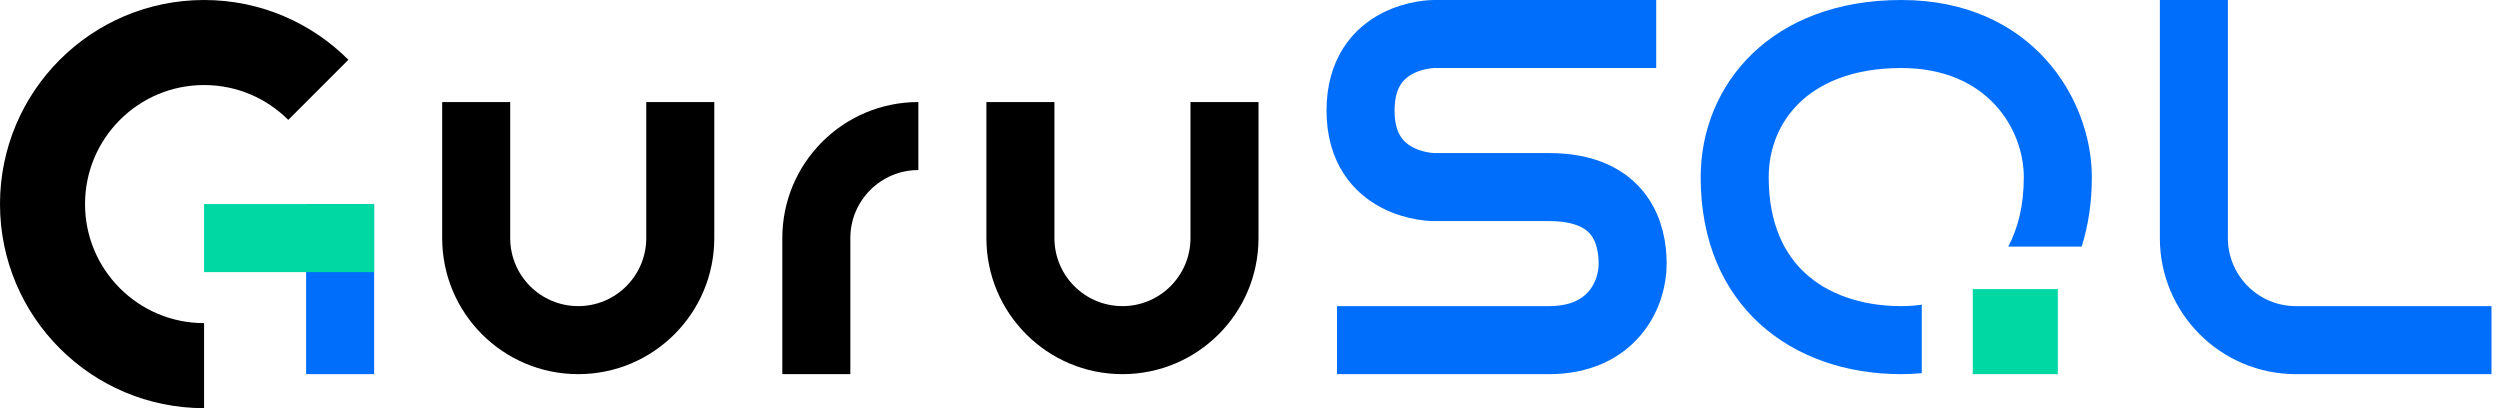 <svg width="147" height="24" viewBox="0 0 147 24" fill="none" xmlns="http://www.w3.org/2000/svg">
<path fill-rule="evenodd" clip-rule="evenodd" d="M12 24C5.373 24 0 18.627 0 12C0 5.373 5.373 0 12 0C15.314 0 18.314 1.343 20.485 3.515L16.95 7.05C15.683 5.784 13.933 5 12 5C8.134 5 5 8.134 5 12C5 15.866 8.134 19 12 19V24Z" fill="black"/>
<rect x="18" y="22" width="10" height="4" transform="rotate(-90 18 22)" fill="#006EFA"/>
<rect x="12" y="12" width="10" height="4" fill="#00D8A4"/>
<path fill-rule="evenodd" clip-rule="evenodd" d="M26 6V14C26 14 26 14 26 14C26 18.419 29.582 22 34 22C38.418 22 42 18.419 42 14C42 14 42 14 42 14V6L38 6V7.07V14C38 14 38 14 38 14C38 16.209 36.209 18 34 18C31.791 18 30 16.209 30 14L30 14L30 7.07V6L26 6Z" fill="black"/>
<path fill-rule="evenodd" clip-rule="evenodd" d="M58 6V14C58 14 58 14 58 14C58 18.419 61.582 22 66 22C70.418 22 74 18.419 74 14C74 14 74 14 74 14V6L70 6V7.07V14C70 14 70 14 70 14C70 16.209 68.209 18 66 18C63.791 18 62 16.209 62 14L62 14L62 7.07V6L58 6Z" fill="black"/>
<path fill-rule="evenodd" clip-rule="evenodd" d="M54 6C49.582 6 46 9.582 46 14V14V22H50L50 20.93L50 14.005L50 14V14C50 11.791 51.791 10 54 10V6ZM58 22V22H62V22H58Z" fill="black"/>
<path d="M95.385 2H84.308C84.308 2 84.308 2 84.308 2C84.308 2 80 2 80 6.5C80 11 84.308 11 84.308 11C84.308 11 84.308 11 84.308 11H91.077C95.385 11 95.997 13.83 96 15.5C96.004 17.346 94.769 20 91.077 20C88 20 84.923 20 80.615 20" stroke="#006EFA" stroke-width="4" stroke-linecap="square"/>
<path fill-rule="evenodd" clip-rule="evenodd" d="M118.084 14.5C118.641 13.457 119 12.118 119 10.421C119 7.633 116.904 4 111.795 4C108.858 4 106.952 4.936 105.804 6.047C104.636 7.177 104 8.725 104 10.421C104 13.184 104.941 14.963 106.163 16.08C107.438 17.246 109.366 18 111.795 18C112.207 18 112.61 17.971 113 17.915V21.942C112.602 21.981 112.2 22 111.795 22C105.308 22 100 17.947 100 10.421C100 4.985 104.128 0 111.795 0C119.462 0 123 5.789 123 10.421C123 11.92 122.788 13.281 122.402 14.5H118.084Z" fill="#006EFA"/>
<path d="M116 17H121V22H116V17Z" fill="#00D8A4"/>
<path d="M127 14C127 18.418 130.582 22 135 22H146.5V18H135C132.791 18 131 16.209 131 14L131 1.07V-5.72205e-05H127V14Z" fill="#006EFA"/>
</svg>
